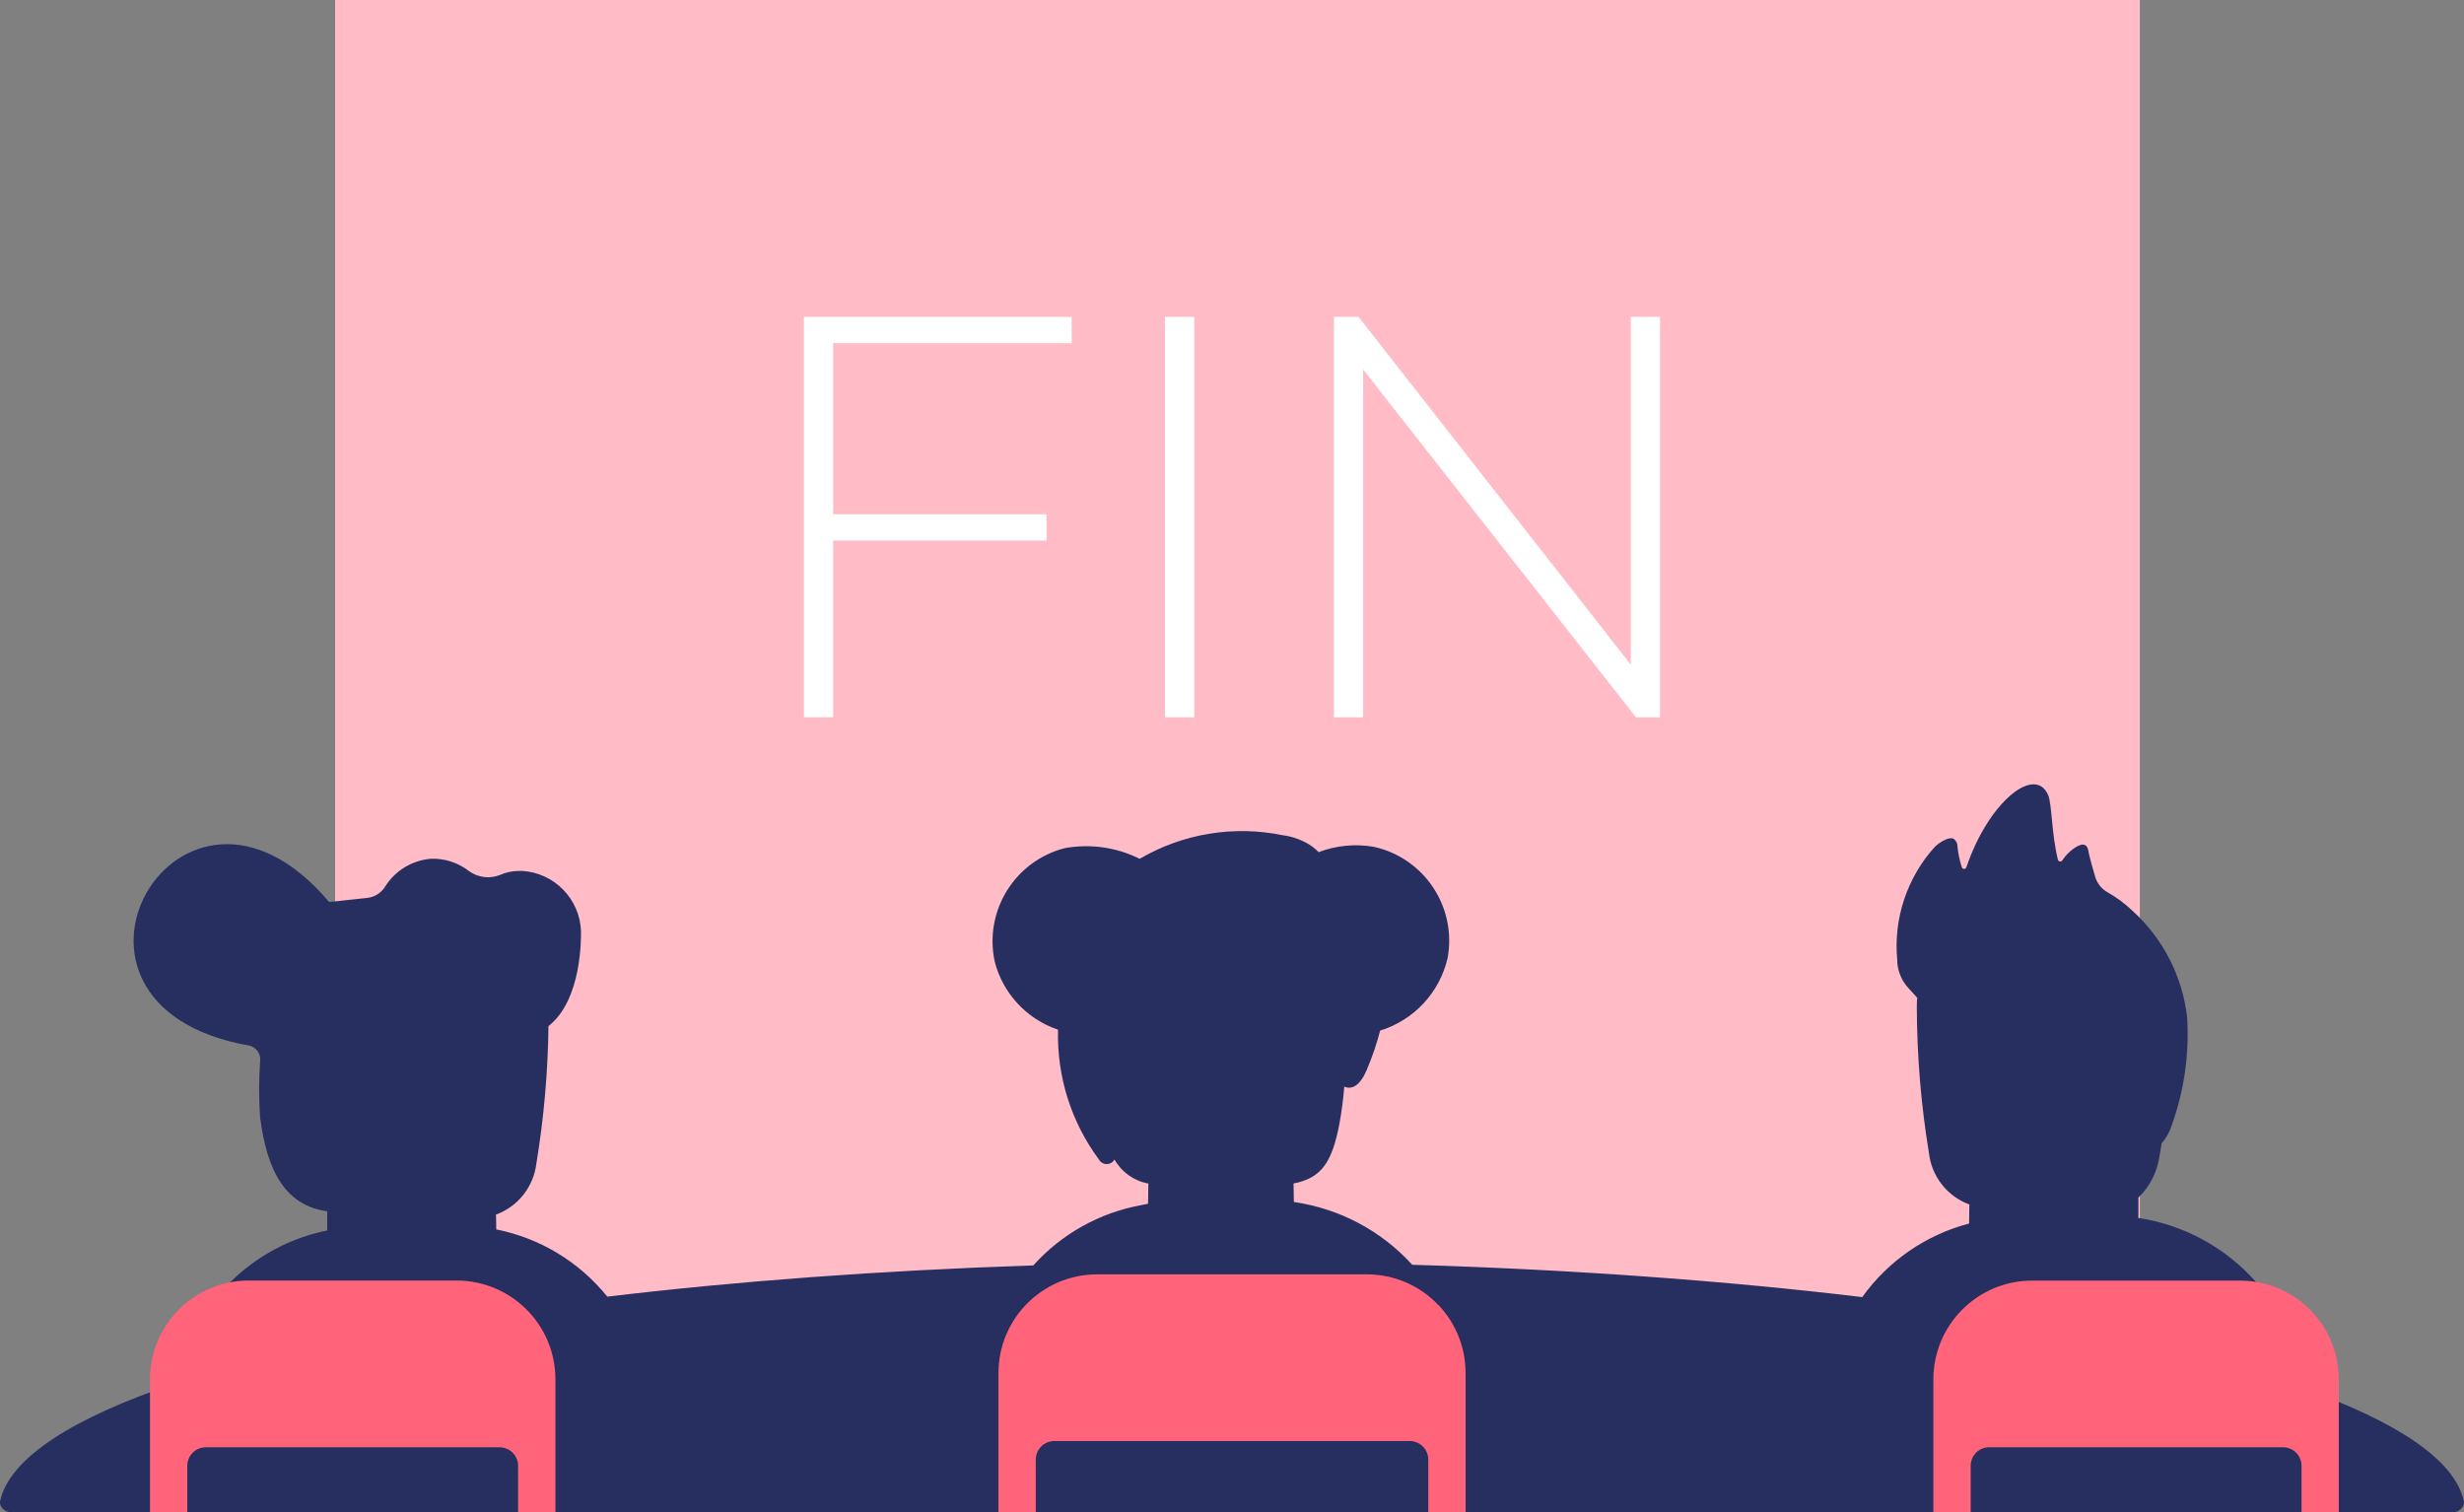 <?xml version="1.0" encoding="UTF-8"?>
<svg id="Calque_2" data-name="Calque 2" xmlns="http://www.w3.org/2000/svg" width="92.053" height="56.5" xmlns:xlink="http://www.w3.org/1999/xlink" viewBox="0 0 92.053 56.5">
  <rect x="0" y="0" width="92.053" height="56.5" fill="#808080" stroke="none"/>
  <defs>
    <clipPath id="clippath">
      <rect width="92.053" height="56.5" style="fill: none;"/>
    </clipPath>
    <clipPath id="clippath-1">
      <rect width="92.053" height="56.5" style="fill: none;"/>
    </clipPath>
  </defs>
  <g id="ILLUSTRATIONS">
    <g id="Groupe_1030" data-name="Groupe 1030">
      <g style="clip-path: url(#clippath);">
        <g id="Groupe_453" data-name="Groupe 453">
          <g id="Groupe_452" data-name="Groupe 452">
            <path id="Tracé_1673" data-name="Tracé 1673" d="M78.277,49.421H14.186c-1.012-.106-1.753-1.003-1.666-2.017V-.001H79.943V47.404c.087,1.014-.654,1.911-1.666,2.017" style="fill: #ffbcc6;"/>
          </g>
        </g>
      </g>
      <g style="clip-path: url(#clippath-1);">
        <g id="Groupe_458" data-name="Groupe 458">
          <g id="Groupe_454" data-name="Groupe 454">
            <path id="Tracé_1675" data-name="Tracé 1675" d="M12.296,33.696c-5.56-6.588-11.615,3.849-2.986,5.364h.005c.279,.066,.456,.341,.4,.622-.045,.681-.045,1.363,0,2.044,.262,2.061,.967,3.31,2.509,3.525v.716c-1.372,.276-2.632,.95-3.625,1.936-.759,.753-1.34,1.666-1.702,2.672-.124,.343-.237,.71-.34,1.1C2.716,52.967,.37,54.462,.007,56.062c-.052,.228,.168,.438,.454,.438H91.59c.287,0,.507-.21,.455-.438-.346-1.525-2.496-2.956-6.022-4.205-.106-.502-.242-.996-.407-1.482-.274-.912-.73-1.759-1.339-2.49-1.138-1.284-2.691-2.128-4.387-2.386v-.763c.391-.378,.656-.867,.76-1.4,.04-.209,.075-.417,.107-.625,.169-.192,.296-.417,.373-.661,.468-1.296,.665-2.673,.579-4.048-.175-1.533-.903-2.949-2.047-3.983-.281-.268-.595-.501-.934-.691-.222-.127-.386-.336-.457-.582-.225-.78-.245-.922-.245-.922-.008-.055-.027-.2-.127-.253-.195-.1-.548,.219-.6,.271-.096,.089-.181,.19-.253,.3-.026,.042-.082,.055-.124,.029-.02-.012-.035-.032-.04-.055-.242-.963-.219-2.087-.369-2.424-.494-1.117-2.225,.263-3.051,2.709-.017,.047-.068,.071-.115,.055-.028-.01-.05-.034-.057-.063-.079-.246-.132-.5-.159-.757,.004-.113-.044-.221-.131-.293-.215-.127-.636,.214-.7,.275-1.058,1.158-1.574,2.713-1.418,4.274v.08c.03,.352,.178,.685,.418,.944,.1,.109,.211,.227,.325,.357-.009,.117-.016,.235-.015,.357,.007,1.83,.159,3.656,.456,5.461,.105,.868,.688,1.604,1.509,1.905,0,0-.011,.445-.011,.711-1.611,.423-3.023,1.395-3.993,2.749-5.056-.606-10.741-1.027-16.811-1.208-1.157-1.272-2.721-2.101-4.423-2.345,0-.268-.012-.691-.012-.691,1.036-.2,1.432-.781,1.709-2.2,.087-.47,.149-.944,.187-1.42,.279,.129,.586-.036,.829-.6,.208-.484,.379-.983,.511-1.493,1.264-.389,2.224-1.422,2.521-2.711,.348-1.903-.873-3.74-2.763-4.154-.691-.119-1.402-.05-2.057,.2-.106-.111-.226-.208-.356-.289-.301-.182-.636-.299-.985-.343-1.829-.376-3.732-.062-5.344,.881-.864-.431-1.844-.571-2.794-.4-1.874,.479-3.032,2.357-2.62,4.247,.31,1.19,1.199,2.144,2.364,2.536h0c-.048,1.739,.488,3.443,1.522,4.842,.085,.163,.286,.227,.449,.142,.058-.03,.106-.077,.138-.134,.268,.473,.732,.802,1.267,.9,0,0-.012,.45-.012,.716v.037l-.25,.05c-1.559,.282-2.98,1.075-4.038,2.254-5.728,.188-11.1,.591-15.915,1.166-1.046-1.298-2.514-2.187-4.149-2.512,0-.254-.011-.552-.011-.552,.821-.301,1.404-1.037,1.509-1.905,.281-1.699,.433-3.416,.453-5.138,1.263-.986,1.215-3.336,1.215-3.541-.042-1.213-1.004-2.192-2.216-2.257-.05,0-.1,0-.151,.005-.231,.003-.458,.055-.668,.151-.385,.149-.819,.092-1.153-.151-.406-.317-.912-.479-1.427-.457-.698,.059-1.327,.442-1.7,1.035-.145,.238-.391,.395-.668,.426" style="fill: #272f60;"/>
          </g>
          <g id="Groupe_455" data-name="Groupe 455">
            <path id="Tracé_1676" data-name="Tracé 1676" d="M53.751,48.769c-.695-.743-1.668-1.164-2.685-1.163h-10.08c-2.038,.003-3.687,1.657-3.685,3.695v5.2h1.395v-1.968c-.004-.383,.303-.696,.686-.7,.001-0,.003-0,.004-0h13.282c.382,.001,.691,.311,.691,.693v1.971h1.394v-5.2c.002-.941-.356-1.846-1-2.532" style="fill: #ff647b;"/>
          </g>
          <g id="Groupe_456" data-name="Groupe 456">
            <path id="Tracé_1677" data-name="Tracé 1677" d="M17.063,47.837h-7.775c-.233-0-.465,.022-.694,.066-1.738,.337-2.992,1.859-2.991,3.629v4.965h1.394v-1.738c-.001-.382,.309-.692,.691-.693h10.977c.382,.001,.692,.311,.691,.693v1.738h1.394v-4.965c.003-2.038-1.647-3.692-3.685-3.695-.001-0-.001-0-.002-0" style="fill: #ff647b;"/>
          </g>
          <g id="Groupe_457" data-name="Groupe 457">
            <path id="Tracé_1678" data-name="Tracé 1678" d="M84.277,47.887c-.194-.031-.39-.047-.587-.047h-7.775c-2.038,.003-3.688,1.657-3.686,3.695v4.965h1.394v-1.735c-.004-.382,.302-.696,.684-.7,.002-0,.005-0,.007-0h10.978c.382,.001,.691,.311,.691,.693v1.742h1.392v-4.965c.002-1.812-1.311-3.357-3.1-3.648" style="fill: #ff647b;"/>
          </g>
        </g>
      </g>
    </g>
    <g>
      <path d="M31.126,12.82v6.39h7.971v.983h-7.971v6.603h-1.091V11.837h10.002v.983h-8.911Z" style="fill: #fff;"/>
      <path d="M43.527,11.837h1.091v14.959h-1.091V11.837Z" style="fill: #fff;"/>
      <path d="M62.017,11.837v14.959h-.898l-10.193-12.993v12.993h-1.091V11.837h.919l10.172,12.993V11.837h1.091Z" style="fill: #fff;"/>
    </g>
  </g>
</svg>